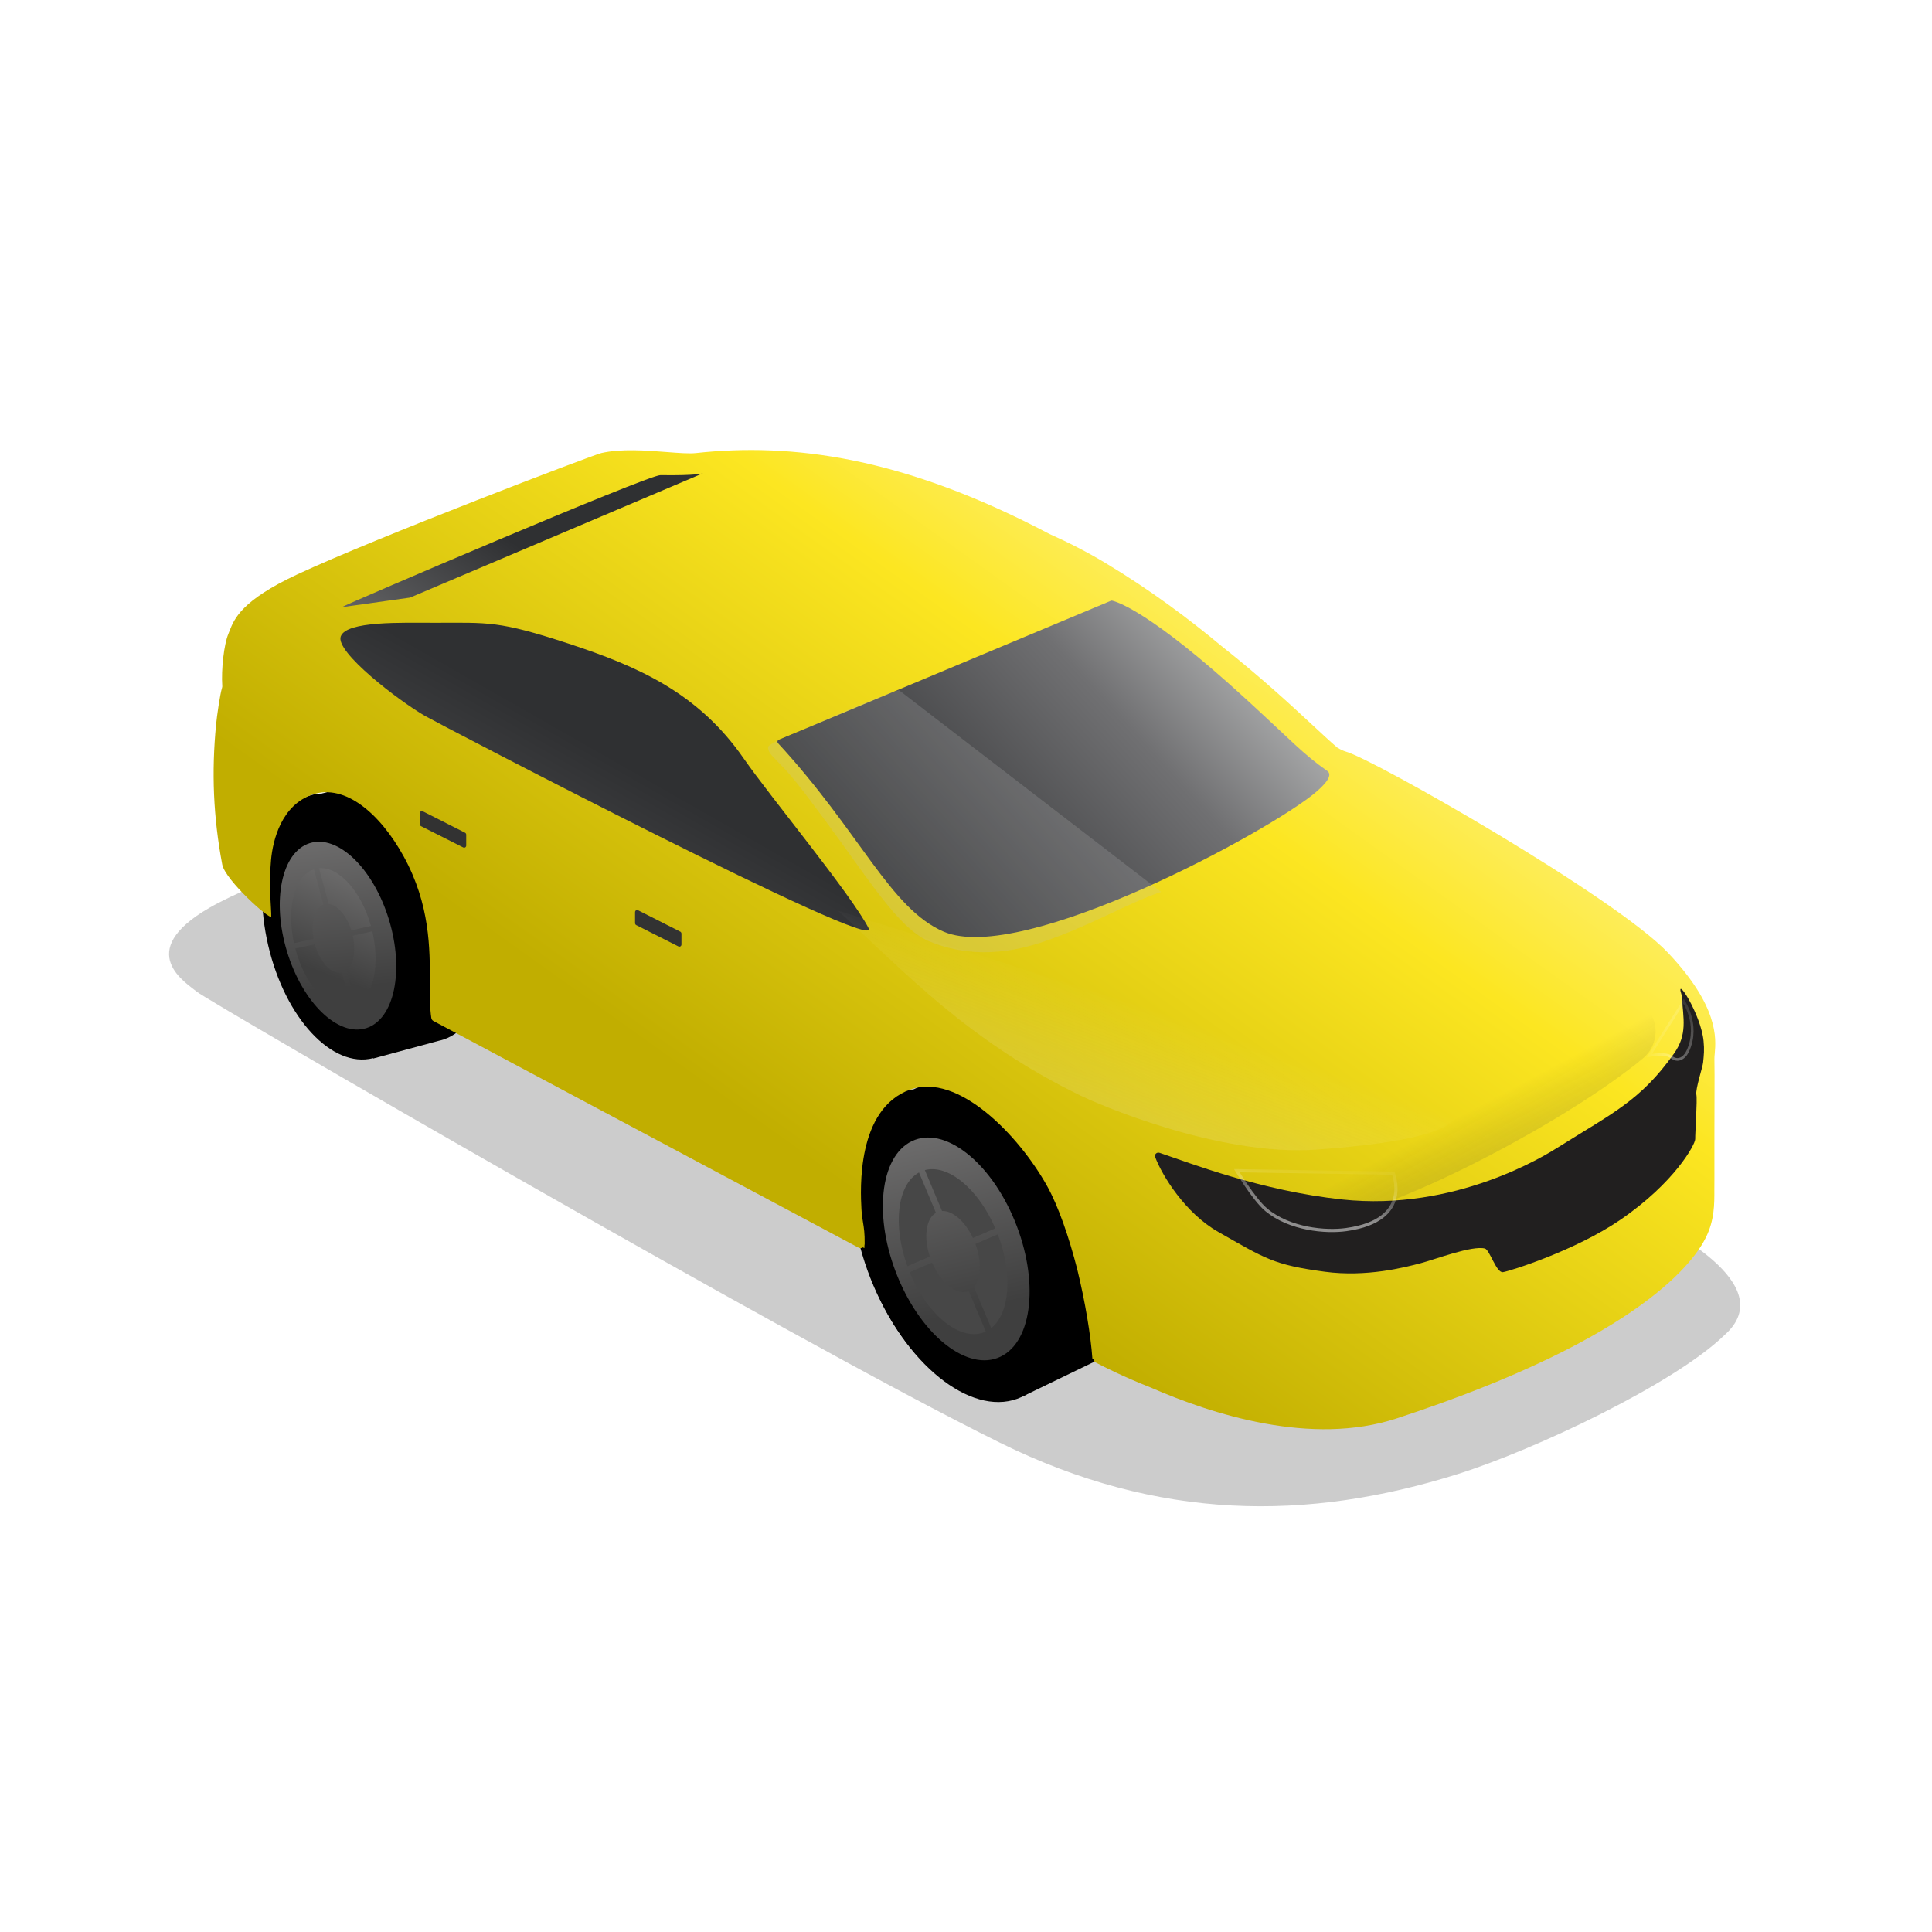<svg width="64" height="64" viewBox="0 0 64 64" fill="none" xmlns="http://www.w3.org/2000/svg">
<g filter="url(#filter0_f_388_1535)">
<path d="M48.296 48.828C50.837 48.028 55.464 45.842 57.127 44.225C59.045 42.531 55.068 40.637 54.596 40.352C54.124 40.066 30.933 28.076 26.887 26.221C22.843 24.365 10.034 28.28 6.932 30.075C4.404 31.538 6.191 32.572 6.528 32.858C6.865 33.143 26.183 44.367 33.127 47.793C38.386 50.387 43.307 50.398 48.296 48.828Z" fill="black" fill-opacity="0.2"/>
</g>
<path fill-rule="evenodd" clip-rule="evenodd" d="M32.474 43.136C32.112 42.637 31.785 42.063 31.514 41.428C31.263 40.843 31.081 40.255 30.963 39.685L29.563 36.485L32.129 35.245L32.129 35.245C32.145 35.237 32.162 35.229 32.178 35.221C33.706 34.506 35.887 36.126 37.048 38.839C38.209 41.552 37.911 44.331 36.383 45.046C36.373 45.051 36.363 45.055 36.353 45.06L33.847 46.273L32.474 43.136Z" fill="black"/>
<ellipse cx="3.074" cy="5.307" rx="3.074" ry="5.307" transform="matrix(-0.9 0.421 0.396 0.925 32.409 35.164)" fill="black"/>
<g filter="url(#filter1_i_388_1535)">
<ellipse cx="2.306" cy="3.98" rx="2.306" ry="3.98" transform="matrix(-0.9 0.421 0.396 0.925 32.155 36.723)" fill="url(#paint0_linear_388_1535)"/>
</g>
<g filter="url(#filter2_di_388_1535)">
<path fill-rule="evenodd" clip-rule="evenodd" d="M31.683 38.472C32.033 38.673 32.379 38.987 32.69 39.388L32.028 40.587C31.92 40.455 31.802 40.349 31.683 40.277L31.683 38.472ZM31.683 42.546C31.851 42.631 32.018 42.649 32.161 42.582C32.177 42.575 32.192 42.567 32.206 42.558L33.175 44.312C33.11 44.362 33.039 44.405 32.964 44.441C32.581 44.62 32.131 44.563 31.683 44.321L31.683 42.546ZM31.613 44.282L31.613 42.506C31.484 42.426 31.356 42.306 31.242 42.155L30.59 43.335C30.905 43.75 31.257 44.074 31.613 44.282ZM31.613 40.239L31.613 38.433C31.17 38.197 30.726 38.144 30.346 38.322C30.239 38.371 30.142 38.437 30.055 38.517L31.031 40.285C31.065 40.253 31.103 40.227 31.145 40.208C31.286 40.142 31.449 40.158 31.613 40.239ZM29.93 42.188C30.103 42.592 30.313 42.957 30.544 43.273L31.196 42.093C31.117 41.979 31.045 41.85 30.984 41.708C30.969 41.672 30.954 41.636 30.941 41.6L29.821 41.914C29.855 42.005 29.891 42.097 29.93 42.188ZM32.074 40.647L32.736 39.449C32.98 39.774 33.199 40.153 33.38 40.574C33.414 40.655 33.447 40.735 33.477 40.816L32.344 41.133C32.337 41.116 32.33 41.099 32.323 41.082C32.253 40.919 32.168 40.773 32.074 40.647ZM29.797 41.847C29.584 41.251 29.484 40.661 29.49 40.135L30.813 40.934C30.814 41.12 30.848 41.325 30.917 41.533L29.797 41.847ZM32.369 41.2C32.453 41.431 32.494 41.661 32.494 41.866L33.82 42.666C33.831 42.121 33.727 41.505 33.502 40.883L32.369 41.2ZM33.817 42.747L32.491 41.947C32.477 42.194 32.4 42.398 32.263 42.516L33.23 44.267C33.59 43.954 33.789 43.407 33.817 42.747ZM29.491 40.053L30.815 40.852C30.826 40.642 30.882 40.462 30.981 40.339L30.003 38.568C29.686 38.896 29.511 39.425 29.491 40.053Z" fill="#4C4C4C"/>
</g>
<path fill-rule="evenodd" clip-rule="evenodd" d="M29.558 36.429L32.124 35.188L32.124 35.19C32.142 35.18 32.161 35.171 32.179 35.163C33.707 34.448 35.888 36.068 37.049 38.781C38.21 41.494 37.912 44.273 36.384 44.987C36.367 44.995 36.35 45.003 36.334 45.01L33.842 46.216L32.458 43.054C32.103 42.561 31.782 41.994 31.515 41.37C31.268 40.794 31.088 40.216 30.971 39.655L29.558 36.429Z" fill="black"/>
<path d="M28.94 42.599C30.1 45.31 32.28 46.928 33.808 46.213C35.336 45.498 35.635 42.721 34.474 40.01C33.314 37.299 31.069 35.535 29.541 36.25C28.013 36.965 27.78 39.888 28.94 42.599Z" fill="black"/>
<g filter="url(#filter3_i_388_1535)">
<ellipse cx="2.144" cy="3.867" rx="2.144" ry="3.867" transform="matrix(-0.903 0.435 0.38 0.923 32.143 36.87)" fill="url(#paint1_linear_388_1535)"/>
</g>
<g filter="url(#filter4_di_388_1535)">
<path fill-rule="evenodd" clip-rule="evenodd" d="M30.245 42.068C30.845 43.524 31.97 44.398 32.761 44.024L32.197 42.681C31.814 42.848 31.278 42.433 30.983 41.74L30.242 42.059C30.243 42.062 30.244 42.065 30.245 42.068ZM30.165 41.86C29.669 40.495 29.829 39.148 30.549 38.755L31.11 40.091C30.778 40.285 30.697 40.901 30.908 41.541L30.165 41.86ZM32.335 40.926C32.075 40.369 31.658 40.012 31.312 40.031L30.743 38.677C31.506 38.47 32.508 39.286 33.078 40.607L32.335 40.926ZM32.417 41.123L33.159 40.804C33.661 42.111 33.56 43.421 32.942 43.911L32.37 42.55C32.605 42.275 32.63 41.701 32.417 41.123Z" fill="#474747"/>
</g>
<path fill-rule="evenodd" clip-rule="evenodd" d="M10.281 26.39L12.542 25.781L12.542 25.782C12.556 25.778 12.571 25.774 12.585 25.77C13.928 25.427 15.469 27.081 16.025 29.465C16.582 31.849 15.944 34.06 14.601 34.404C14.584 34.408 14.567 34.412 14.55 34.416L12.366 35.006L11.698 32.247C11.475 31.785 11.291 31.267 11.161 30.709C11.041 30.195 10.976 29.688 10.963 29.206L10.281 26.39Z" fill="black"/>
<ellipse cx="2.547" cy="4.369" rx="2.547" ry="4.369" transform="matrix(-0.955 0.244 0.23 0.987 12.776 25.755)" fill="black"/>
<g filter="url(#filter5_i_388_1535)">
<ellipse cx="1.91" cy="3.277" rx="1.91" ry="3.277" transform="matrix(-0.955 0.244 0.23 0.987 12.349 26.979)" fill="url(#paint2_linear_388_1535)"/>
</g>
<g filter="url(#filter6_di_388_1535)">
<path fill-rule="evenodd" clip-rule="evenodd" d="M11.714 28.319C11.971 28.538 12.208 28.849 12.404 29.226L11.693 30.1C11.624 29.975 11.543 29.87 11.456 29.794L11.714 28.319ZM11.132 31.637C11.257 31.733 11.391 31.775 11.518 31.742C11.533 31.738 11.547 31.734 11.561 31.728L12.094 33.293C12.034 33.324 11.97 33.349 11.903 33.365C11.566 33.452 11.21 33.336 10.881 33.071L11.132 31.637ZM10.83 33.028L11.082 31.594C10.988 31.508 10.902 31.391 10.831 31.251L10.136 32.106C10.332 32.489 10.571 32.805 10.83 33.028ZM11.405 29.752L11.663 28.277C11.337 28.016 10.983 27.903 10.648 27.988C10.555 28.012 10.467 28.05 10.386 28.102L10.93 29.699C10.961 29.679 10.995 29.665 11.031 29.655C11.154 29.624 11.284 29.662 11.405 29.752ZM9.76 31.065C9.843 31.423 9.963 31.755 10.107 32.049L10.803 31.194C10.755 31.089 10.715 30.973 10.686 30.849C10.678 30.816 10.671 30.782 10.665 30.749L9.711 30.83C9.725 30.908 9.741 30.986 9.76 31.065ZM11.723 30.156L12.433 29.282C12.583 29.582 12.706 29.922 12.792 30.289C12.809 30.361 12.824 30.433 12.837 30.505L11.871 30.587C11.869 30.574 11.866 30.561 11.863 30.548C11.829 30.405 11.781 30.272 11.723 30.156ZM9.701 30.771C9.613 30.255 9.615 29.761 9.693 29.335L10.658 30.192C10.632 30.341 10.63 30.512 10.656 30.69L9.701 30.771ZM11.883 30.645C11.919 30.848 11.92 31.042 11.89 31.21L12.85 32.062C12.938 31.622 12.942 31.104 12.848 30.563L11.883 30.645ZM12.836 32.128L11.877 31.276C11.831 31.474 11.739 31.627 11.613 31.703L12.145 33.265C12.48 33.067 12.719 32.656 12.836 32.128ZM9.706 29.268L10.671 30.126C10.71 29.956 10.782 29.818 10.881 29.734L10.336 28.135C10.03 28.352 9.812 28.758 9.706 29.268Z" fill="#4C4C4C"/>
</g>
<path fill-rule="evenodd" clip-rule="evenodd" d="M10.28 26.448L12.541 25.839L12.541 25.84C12.554 25.836 12.567 25.833 12.581 25.829C13.924 25.486 15.464 27.14 16.02 29.524C16.577 31.908 15.939 34.119 14.596 34.463C14.579 34.467 14.563 34.471 14.546 34.474L12.365 35.064L11.702 32.323C11.475 31.857 11.288 31.333 11.156 30.768C11.034 30.247 10.97 29.733 10.957 29.246L10.28 26.448Z" fill="black"/>
<ellipse cx="2.575" cy="4.418" rx="2.575" ry="4.418" transform="matrix(-0.955 0.244 0.23 0.987 12.787 25.703)" fill="black"/>
<g filter="url(#filter7_i_388_1535)">
<g filter="url(#filter8_i_388_1535)">
<ellipse cx="1.792" cy="3.165" rx="1.792" ry="3.165" transform="matrix(-0.941 0.299 0.296 0.968 11.946 27.395)" fill="url(#paint3_linear_388_1535)"/>
</g>
<g filter="url(#filter9_di_388_1535)">
<path fill-rule="evenodd" clip-rule="evenodd" d="M9.888 31.338C10.22 32.599 11.047 33.471 11.742 33.295L11.428 32.134C11.094 32.206 10.701 31.792 10.536 31.193L9.888 31.338ZM9.845 31.16C9.588 29.985 9.869 28.924 10.505 28.712L10.82 29.881C10.529 29.991 10.395 30.471 10.495 31.014L9.845 31.16ZM11.743 30.734C11.589 30.245 11.283 29.895 10.994 29.861L10.675 28.676C11.33 28.62 12.071 29.432 12.394 30.588L11.743 30.734ZM11.79 30.912L12.439 30.766C12.704 31.896 12.472 32.934 11.904 33.232L11.587 32.057C11.815 31.872 11.902 31.412 11.79 30.912Z" fill="url(#paint4_linear_388_1535)"/>
</g>
</g>
<g filter="url(#filter10_ii_388_1535)">
<path fill-rule="evenodd" clip-rule="evenodd" d="M44.085 25.08C44.189 25.144 44.282 25.189 44.363 25.212C45.316 25.477 53.295 30.038 55.035 31.871C56.728 33.655 56.634 34.721 56.591 35.216C56.584 35.288 56.579 35.347 56.58 35.395C56.587 35.635 56.585 36.118 56.583 36.732C56.582 37.093 56.58 37.501 56.58 37.931L56.58 39.392C56.577 39.501 56.578 39.612 56.578 39.726C56.58 40.209 56.582 40.734 56.298 41.309C55.948 42.018 54.258 44.618 46.054 47.304C43.235 48.227 39.953 47.175 37.898 46.277C37.019 45.931 36.369 45.602 36.085 45.453C36.044 45.432 36.018 45.393 36.013 45.347C35.999 45.34 35.987 45.333 35.975 45.327C35.921 44.56 35.739 43.452 35.472 42.359C35.2 41.304 34.85 40.274 34.467 39.592C33.525 37.913 31.519 35.842 29.942 36.409C28.153 37.053 28.29 39.735 28.325 40.375C28.335 40.564 28.356 40.689 28.377 40.813L28.377 40.813C28.406 40.993 28.436 41.169 28.431 41.527C28.431 41.541 28.429 41.555 28.425 41.567C28.424 41.597 28.423 41.629 28.421 41.663L28.373 41.637C28.333 41.666 28.277 41.673 28.227 41.646L14.148 34.14C14.109 34.12 14.083 34.083 14.076 34.04C14.026 33.709 14.027 33.317 14.028 32.876C14.031 31.741 14.034 30.281 13.165 28.695C12.37 27.246 11.212 26.287 10.161 26.63C9.11 26.974 8.824 28.154 8.766 28.811C8.71 29.456 8.743 30.049 8.763 30.392V30.392L8.763 30.392C8.771 30.53 8.776 30.628 8.773 30.673C8.76 30.829 7.247 29.472 7.15 28.955C6.854 27.381 6.792 25.907 6.947 24.31C6.974 24.038 7.073 23.333 7.144 23.098C7.15 23.079 7.153 23.06 7.151 23.04C7.114 22.491 7.207 21.661 7.354 21.313C7.366 21.282 7.379 21.25 7.392 21.216C7.546 20.822 7.786 20.207 9.639 19.343C12.269 18.118 19.43 15.389 19.707 15.325C20.362 15.175 21.201 15.239 21.879 15.292C22.278 15.323 22.621 15.349 22.84 15.325C26.012 14.981 29.691 15.44 34.55 18.004C35.182 18.285 35.807 18.605 36.413 18.97C37.915 19.873 39.188 20.831 40.253 21.719C41.568 22.759 42.577 23.695 43.296 24.363L43.296 24.363C43.616 24.66 43.879 24.904 44.085 25.08Z" fill="url(#paint5_linear_388_1535)"/>
</g>
<g filter="url(#filter11_ddi_388_1535)">
<path d="M31.365 30.756C29.591 29.991 28.601 27.464 25.88 24.514C25.847 24.478 25.859 24.419 25.904 24.4L36.907 19.795C36.918 19.79 36.929 19.788 36.941 19.791C37.085 19.82 38.187 20.125 41.389 23.059C42.953 24.492 43.266 24.866 44.074 25.433C44.202 25.523 44.18 25.721 43.71 26.124C42.214 27.409 33.966 31.878 31.365 30.756Z" fill="url(#paint6_linear_388_1535)"/>
</g>
<g filter="url(#filter12_di_388_1535)">
<path d="M18.965 21.105C16.652 20.347 16.326 20.417 14.551 20.418C13.451 20.418 11.619 20.354 11.429 20.869C11.239 21.384 13.35 23.003 14.224 23.506C14.651 23.753 29.385 31.448 28.916 30.538C28.339 29.418 25.682 26.217 24.775 24.91C23.262 22.731 21.276 21.864 18.965 21.105Z" fill="url(#paint7_linear_388_1535)"/>
</g>
<g filter="url(#filter13_di_388_1535)">
<path d="M13.725 19.584L23.425 15.467C23.425 15.467 23.207 15.547 22.017 15.528C21.602 15.522 11.535 19.835 11.461 19.902L13.725 19.584Z" fill="url(#paint8_linear_388_1535)"/>
</g>
<g filter="url(#filter14_f_388_1535)">
<path d="M35.824 36.307C32.098 34.502 30.005 32.237 27.761 30.167C34.444 32.232 48.432 36.751 48.213 37.045C47.939 37.412 46.934 37.848 43.596 38.083C40.309 38.314 36.25 36.514 35.824 36.307Z" fill="url(#paint9_linear_388_1535)" fill-opacity="0.21"/>
</g>
<g filter="url(#filter15_di_388_1535)">
<path d="M22.574 30.858C22.574 30.83 22.558 30.804 22.534 30.792L21.137 30.084C21.09 30.061 21.037 30.094 21.037 30.146L21.037 30.511C21.037 30.538 21.053 30.564 21.077 30.576L22.474 31.282C22.521 31.305 22.574 31.271 22.574 31.219L22.574 30.858Z" fill="#323232"/>
</g>
<g filter="url(#filter16_di_388_1535)">
<path d="M15.444 27.579C15.444 27.552 15.428 27.526 15.404 27.514L14.007 26.806C13.96 26.782 13.908 26.816 13.908 26.868L13.908 27.232C13.908 27.26 13.923 27.286 13.947 27.298L15.345 28.003C15.391 28.026 15.444 27.993 15.444 27.941L15.444 27.579Z" fill="#323232"/>
</g>
<path d="M38.462 29.544L29.781 22.864C28.787 23.149 26.524 24.218 26.093 24.39C25.535 24.611 25.442 24.735 25.442 24.735C25.442 24.913 25.528 24.991 25.799 25.269C26.188 25.668 26.352 25.852 27.315 27.15C28.702 29.021 29.757 30.761 30.769 31.178C31.574 31.511 32.83 31.801 34.616 31.178C36.214 30.622 37.197 29.993 38.462 29.544Z" fill="#C4C4C4" fill-opacity="0.2"/>
<g opacity="0.17" filter="url(#filter17_f_388_1535)">
<path d="M53.678 34.167C51.364 36.075 46.218 38.801 43.92 39.217" stroke="url(#paint10_linear_388_1535)" stroke-width="2.328" stroke-linecap="round" stroke-linejoin="round"/>
</g>
<g filter="url(#filter18_dii_388_1535)">
<path d="M55.45 34.872C55.899 34.239 55.77 33.734 55.705 32.936C55.704 32.926 55.702 32.914 55.699 32.904C55.486 32.244 56.344 33.551 56.433 34.453C56.462 34.749 56.444 34.899 56.417 35.173C56.405 35.298 56.158 36.061 56.194 36.226C56.231 36.391 56.151 37.527 56.156 37.699C56.162 37.871 55.474 39.148 53.666 40.381C52.165 41.404 50.009 42.076 49.788 42.109C49.567 42.142 49.35 41.37 49.19 41.327C48.77 41.215 47.53 41.69 47.067 41.811C46.527 41.953 45.266 42.279 43.888 42.095C42.184 41.867 41.923 41.665 40.357 40.776C39.26 40.153 38.498 38.91 38.268 38.3C38.233 38.207 38.319 38.125 38.413 38.156C39.414 38.491 41.773 39.414 44.457 39.701C48.217 40.103 51.188 38.241 51.613 37.973C53.402 36.847 54.342 36.431 55.45 34.872Z" fill="#211F1F"/>
</g>
<mask id="mask0_388_1535" style="mask-type:alpha" maskUnits="userSpaceOnUse" x="38" y="32" width="19" height="11">
<path d="M55.456 34.866C55.953 34.165 55.79 33.3 55.596 32.7C55.551 32.563 55.694 32.48 55.778 32.597C56.35 33.405 56.569 34.127 56.621 34.483C56.651 34.779 56.644 34.967 56.617 35.24C56.605 35.365 56.164 36.056 56.201 36.22C56.238 36.385 56.158 37.522 56.164 37.693C56.169 37.865 55.482 39.143 53.675 40.377C52.175 41.401 50.019 42.075 49.798 42.108C49.577 42.141 49.36 41.369 49.2 41.326C48.78 41.215 47.54 41.69 47.077 41.812C46.537 41.954 45.276 42.281 43.898 42.098C42.194 41.871 41.933 41.669 40.366 40.781C39.269 40.159 38.507 38.917 38.276 38.306C38.241 38.213 38.326 38.131 38.421 38.163C39.422 38.496 41.781 39.419 44.465 39.704C48.226 40.103 51.196 38.238 51.621 37.97C53.409 36.844 54.348 36.427 55.456 34.866Z" fill="#999999"/>
</mask>
<g mask="url(#mask0_388_1535)">
<g filter="url(#filter19_d_388_1535)">
<path d="M40.938 38.693L46.118 38.775C46.121 38.785 46.126 38.797 46.131 38.811C46.145 38.855 46.164 38.919 46.179 38.997C46.209 39.152 46.227 39.36 46.175 39.577C46.123 39.793 46.004 40.019 45.757 40.211C45.51 40.404 45.133 40.565 44.563 40.644C44.223 40.692 43.754 40.69 43.273 40.595C42.791 40.5 42.3 40.312 41.913 39.99C41.702 39.815 41.447 39.473 41.242 39.17C41.141 39.019 41.053 38.88 40.99 38.778C40.97 38.746 40.953 38.717 40.938 38.693Z" stroke="white" stroke-opacity="0.5" stroke-width="0.105"/>
</g>
<g filter="url(#filter20_d_388_1535)">
<path d="M54.585 34.914L55.723 33.117C55.736 33.139 55.752 33.166 55.77 33.199C55.818 33.287 55.878 33.415 55.926 33.57C56.021 33.881 56.065 34.303 55.865 34.751C55.806 34.883 55.719 34.979 55.623 35.019C55.529 35.059 55.421 35.049 55.307 34.959C55.25 34.915 55.167 34.894 55.083 34.886C54.997 34.877 54.902 34.879 54.814 34.886C54.726 34.893 54.645 34.904 54.585 34.914Z" stroke="white" stroke-opacity="0.5" stroke-width="0.087"/>
</g>
</g>
<defs>
<filter id="filter0_f_388_1535" x="4.617" y="24.75" width="54.012" height="26.13" filterUnits="userSpaceOnUse" color-interpolation-filters="sRGB">
<feFlood flood-opacity="0" result="BackgroundImageFix"/>
<feBlend mode="normal" in="SourceGraphic" in2="BackgroundImageFix" result="shape"/>
<feGaussianBlur stdDeviation="0.492" result="effect1_foregroundBlur_388_1535"/>
</filter>
<filter id="filter1_i_388_1535" x="29.05" y="37.567" width="5.212" height="7.617" filterUnits="userSpaceOnUse" color-interpolation-filters="sRGB">
<feFlood flood-opacity="0" result="BackgroundImageFix"/>
<feBlend mode="normal" in="SourceGraphic" in2="BackgroundImageFix" result="shape"/>
<feColorMatrix in="SourceAlpha" type="matrix" values="0 0 0 0 0 0 0 0 0 0 0 0 0 0 0 0 0 0 127 0" result="hardAlpha"/>
<feMorphology radius="0.035" operator="erode" in="SourceAlpha" result="effect1_innerShadow_388_1535"/>
<feOffset/>
<feGaussianBlur stdDeviation="0.018"/>
<feComposite in2="hardAlpha" operator="arithmetic" k2="-1" k3="1"/>
<feColorMatrix type="matrix" values="0 0 0 0 0 0 0 0 0 0 0 0 0 0 0 0 0 0 0.25 0"/>
<feBlend mode="normal" in2="shape" result="effect1_innerShadow_388_1535"/>
</filter>
<filter id="filter2_di_388_1535" x="29.384" y="38.209" width="4.458" height="6.407" filterUnits="userSpaceOnUse" color-interpolation-filters="sRGB">
<feFlood flood-opacity="0" result="BackgroundImageFix"/>
<feColorMatrix in="SourceAlpha" type="matrix" values="0 0 0 0 0 0 0 0 0 0 0 0 0 0 0 0 0 0 127 0" result="hardAlpha"/>
<feOffset dy="0.014"/>
<feGaussianBlur stdDeviation="0.011"/>
<feColorMatrix type="matrix" values="0 0 0 0 1 0 0 0 0 1 0 0 0 0 1 0 0 0 0.41 0"/>
<feBlend mode="normal" in2="BackgroundImageFix" result="effect1_dropShadow_388_1535"/>
<feBlend mode="normal" in="SourceGraphic" in2="effect1_dropShadow_388_1535" result="shape"/>
<feColorMatrix in="SourceAlpha" type="matrix" values="0 0 0 0 0 0 0 0 0 0 0 0 0 0 0 0 0 0 127 0" result="hardAlpha"/>
<feOffset dx="-0.106" dy="0.071"/>
<feGaussianBlur stdDeviation="0.053"/>
<feComposite in2="hardAlpha" operator="arithmetic" k2="-1" k3="1"/>
<feColorMatrix type="matrix" values="0 0 0 0 0 0 0 0 0 0 0 0 0 0 0 0 0 0 0.25 0"/>
<feBlend mode="normal" in2="shape" result="effect2_innerShadow_388_1535"/>
</filter>
<filter id="filter3_i_388_1535" x="29.245" y="37.682" width="4.864" height="7.383" filterUnits="userSpaceOnUse" color-interpolation-filters="sRGB">
<feFlood flood-opacity="0" result="BackgroundImageFix"/>
<feBlend mode="normal" in="SourceGraphic" in2="BackgroundImageFix" result="shape"/>
<feColorMatrix in="SourceAlpha" type="matrix" values="0 0 0 0 0 0 0 0 0 0 0 0 0 0 0 0 0 0 127 0" result="hardAlpha"/>
<feMorphology radius="0.026" operator="erode" in="SourceAlpha" result="effect1_innerShadow_388_1535"/>
<feOffset/>
<feGaussianBlur stdDeviation="0.013"/>
<feComposite in2="hardAlpha" operator="arithmetic" k2="-1" k3="1"/>
<feColorMatrix type="matrix" values="0 0 0 0 0 0 0 0 0 0 0 0 0 0 0 0 0 0 0.25 0"/>
<feBlend mode="normal" in2="shape" result="effect1_innerShadow_388_1535"/>
</filter>
<filter id="filter4_di_388_1535" x="29.773" y="38.638" width="3.727" height="5.543" filterUnits="userSpaceOnUse" color-interpolation-filters="sRGB">
<feFlood flood-opacity="0" result="BackgroundImageFix"/>
<feColorMatrix in="SourceAlpha" type="matrix" values="0 0 0 0 0 0 0 0 0 0 0 0 0 0 0 0 0 0 127 0" result="hardAlpha"/>
<feOffset dy="0.014"/>
<feGaussianBlur stdDeviation="0.011"/>
<feColorMatrix type="matrix" values="0 0 0 0 1 0 0 0 0 1 0 0 0 0 1 0 0 0 0.41 0"/>
<feBlend mode="normal" in2="BackgroundImageFix" result="effect1_dropShadow_388_1535"/>
<feBlend mode="normal" in="SourceGraphic" in2="effect1_dropShadow_388_1535" result="shape"/>
<feColorMatrix in="SourceAlpha" type="matrix" values="0 0 0 0 0 0 0 0 0 0 0 0 0 0 0 0 0 0 127 0" result="hardAlpha"/>
<feOffset dx="-0.106" dy="0.071"/>
<feGaussianBlur stdDeviation="0.053"/>
<feComposite in2="hardAlpha" operator="arithmetic" k2="-1" k3="1"/>
<feColorMatrix type="matrix" values="0 0 0 0 0 0 0 0 0 0 0 0 0 0 0 0 0 0 0.25 0"/>
<feBlend mode="normal" in2="shape" result="effect2_innerShadow_388_1535"/>
</filter>
<filter id="filter5_i_388_1535" x="9.305" y="27.411" width="3.95" height="6.538" filterUnits="userSpaceOnUse" color-interpolation-filters="sRGB">
<feFlood flood-opacity="0" result="BackgroundImageFix"/>
<feBlend mode="normal" in="SourceGraphic" in2="BackgroundImageFix" result="shape"/>
<feColorMatrix in="SourceAlpha" type="matrix" values="0 0 0 0 0 0 0 0 0 0 0 0 0 0 0 0 0 0 127 0" result="hardAlpha"/>
<feMorphology radius="0.029" operator="erode" in="SourceAlpha" result="effect1_innerShadow_388_1535"/>
<feOffset/>
<feGaussianBlur stdDeviation="0.015"/>
<feComposite in2="hardAlpha" operator="arithmetic" k2="-1" k3="1"/>
<feColorMatrix type="matrix" values="0 0 0 0 0 0 0 0 0 0 0 0 0 0 0 0 0 0 0.25 0"/>
<feBlend mode="normal" in2="shape" result="effect1_innerShadow_388_1535"/>
</filter>
<filter id="filter6_di_388_1535" x="9.547" y="27.954" width="3.387" height="5.497" filterUnits="userSpaceOnUse" color-interpolation-filters="sRGB">
<feFlood flood-opacity="0" result="BackgroundImageFix"/>
<feColorMatrix in="SourceAlpha" type="matrix" values="0 0 0 0 0 0 0 0 0 0 0 0 0 0 0 0 0 0 127 0" result="hardAlpha"/>
<feOffset dy="0.012"/>
<feGaussianBlur stdDeviation="0.009"/>
<feColorMatrix type="matrix" values="0 0 0 0 1 0 0 0 0 1 0 0 0 0 1 0 0 0 0.41 0"/>
<feBlend mode="normal" in2="BackgroundImageFix" result="effect1_dropShadow_388_1535"/>
<feBlend mode="normal" in="SourceGraphic" in2="effect1_dropShadow_388_1535" result="shape"/>
<feColorMatrix in="SourceAlpha" type="matrix" values="0 0 0 0 0 0 0 0 0 0 0 0 0 0 0 0 0 0 127 0" result="hardAlpha"/>
<feOffset dx="-0.087" dy="0.058"/>
<feGaussianBlur stdDeviation="0.044"/>
<feComposite in2="hardAlpha" operator="arithmetic" k2="-1" k3="1"/>
<feColorMatrix type="matrix" values="0 0 0 0 0 0 0 0 0 0 0 0 0 0 0 0 0 0 0.25 0"/>
<feBlend mode="normal" in2="shape" result="effect2_innerShadow_388_1535"/>
</filter>
<filter id="filter7_i_388_1535" x="9.27" y="27.883" width="3.859" height="6.219" filterUnits="userSpaceOnUse" color-interpolation-filters="sRGB">
<feFlood flood-opacity="0" result="BackgroundImageFix"/>
<feBlend mode="normal" in="SourceGraphic" in2="BackgroundImageFix" result="shape"/>
<feColorMatrix in="SourceAlpha" type="matrix" values="0 0 0 0 0 0 0 0 0 0 0 0 0 0 0 0 0 0 127 0" result="hardAlpha"/>
<feMorphology radius="0.026" operator="erode" in="SourceAlpha" result="effect1_innerShadow_388_1535"/>
<feOffset/>
<feGaussianBlur stdDeviation="0.013"/>
<feComposite in2="hardAlpha" operator="arithmetic" k2="-1" k3="1"/>
<feColorMatrix type="matrix" values="0 0 0 0 0 0 0 0 0 0 0 0 0 0 0 0 0 0 0.25 0"/>
<feBlend mode="normal" in2="shape" result="effect1_innerShadow_388_1535"/>
</filter>
<filter id="filter8_i_388_1535" x="9.27" y="27.883" width="3.859" height="6.219" filterUnits="userSpaceOnUse" color-interpolation-filters="sRGB">
<feFlood flood-opacity="0" result="BackgroundImageFix"/>
<feBlend mode="normal" in="SourceGraphic" in2="BackgroundImageFix" result="shape"/>
<feColorMatrix in="SourceAlpha" type="matrix" values="0 0 0 0 0 0 0 0 0 0 0 0 0 0 0 0 0 0 127 0" result="hardAlpha"/>
<feMorphology radius="0.026" operator="erode" in="SourceAlpha" result="effect1_innerShadow_388_1535"/>
<feOffset/>
<feGaussianBlur stdDeviation="0.013"/>
<feComposite in2="hardAlpha" operator="arithmetic" k2="-1" k3="1"/>
<feColorMatrix type="matrix" values="0 0 0 0 0 0 0 0 0 0 0 0 0 0 0 0 0 0 0.25 0"/>
<feBlend mode="normal" in2="shape" result="effect1_innerShadow_388_1535"/>
</filter>
<filter id="filter9_di_388_1535" x="9.644" y="28.666" width="2.926" height="4.721" filterUnits="userSpaceOnUse" color-interpolation-filters="sRGB">
<feFlood flood-opacity="0" result="BackgroundImageFix"/>
<feColorMatrix in="SourceAlpha" type="matrix" values="0 0 0 0 0 0 0 0 0 0 0 0 0 0 0 0 0 0 127 0" result="hardAlpha"/>
<feOffset dy="0.014"/>
<feGaussianBlur stdDeviation="0.011"/>
<feColorMatrix type="matrix" values="0 0 0 0 1 0 0 0 0 1 0 0 0 0 1 0 0 0 0.41 0"/>
<feBlend mode="normal" in2="BackgroundImageFix" result="effect1_dropShadow_388_1535"/>
<feBlend mode="normal" in="SourceGraphic" in2="effect1_dropShadow_388_1535" result="shape"/>
<feColorMatrix in="SourceAlpha" type="matrix" values="0 0 0 0 0 0 0 0 0 0 0 0 0 0 0 0 0 0 127 0" result="hardAlpha"/>
<feOffset dx="-0.106" dy="0.071"/>
<feGaussianBlur stdDeviation="0.053"/>
<feComposite in2="hardAlpha" operator="arithmetic" k2="-1" k3="1"/>
<feColorMatrix type="matrix" values="0 0 0 0 0 0 0 0 0 0 0 0 0 0 0 0 0 0 0.25 0"/>
<feBlend mode="normal" in2="shape" result="effect2_innerShadow_388_1535"/>
</filter>
<filter id="filter10_ii_388_1535" x="6.865" y="14.943" width="49.955" height="32.719" filterUnits="userSpaceOnUse" color-interpolation-filters="sRGB">
<feFlood flood-opacity="0" result="BackgroundImageFix"/>
<feBlend mode="normal" in="SourceGraphic" in2="BackgroundImageFix" result="shape"/>
<feColorMatrix in="SourceAlpha" type="matrix" values="0 0 0 0 0 0 0 0 0 0 0 0 0 0 0 0 0 0 127 0" result="hardAlpha"/>
<feOffset dx="0.212" dy="-0.282"/>
<feGaussianBlur stdDeviation="0.846"/>
<feComposite in2="hardAlpha" operator="arithmetic" k2="-1" k3="1"/>
<feColorMatrix type="matrix" values="0 0 0 0 0 0 0 0 0 0 0 0 0 0 0 0 0 0 0.07 0"/>
<feBlend mode="normal" in2="shape" result="effect1_innerShadow_388_1535"/>
<feColorMatrix in="SourceAlpha" type="matrix" values="0 0 0 0 0 0 0 0 0 0 0 0 0 0 0 0 0 0 127 0" result="hardAlpha"/>
<feOffset dy="-0.035"/>
<feGaussianBlur stdDeviation="0.071"/>
<feComposite in2="hardAlpha" operator="arithmetic" k2="-1" k3="1"/>
<feColorMatrix type="matrix" values="0 0 0 0 0 0 0 0 0 0 0 0 0 0 0 0 0 0 0.25 0"/>
<feBlend mode="normal" in2="effect1_innerShadow_388_1535" result="effect2_innerShadow_388_1535"/>
</filter>
<filter id="filter11_ddi_388_1535" x="25.72" y="19.684" width="18.492" height="11.357" filterUnits="userSpaceOnUse" color-interpolation-filters="sRGB">
<feFlood flood-opacity="0" result="BackgroundImageFix"/>
<feColorMatrix in="SourceAlpha" type="matrix" values="0 0 0 0 0 0 0 0 0 0 0 0 0 0 0 0 0 0 127 0" result="hardAlpha"/>
<feOffset dx="-0.071" dy="0.035"/>
<feGaussianBlur stdDeviation="0.035"/>
<feColorMatrix type="matrix" values="0 0 0 0 1 0 0 0 0 1 0 0 0 0 1 0 0 0 0.28 0"/>
<feBlend mode="normal" in2="BackgroundImageFix" result="effect1_dropShadow_388_1535"/>
<feColorMatrix in="SourceAlpha" type="matrix" values="0 0 0 0 0 0 0 0 0 0 0 0 0 0 0 0 0 0 127 0" result="hardAlpha"/>
<feOffset dy="-0.035"/>
<feGaussianBlur stdDeviation="0.035"/>
<feColorMatrix type="matrix" values="0 0 0 0 1 0 0 0 0 1 0 0 0 0 1 0 0 0 0.56 0"/>
<feBlend mode="normal" in2="effect1_dropShadow_388_1535" result="effect2_dropShadow_388_1535"/>
<feBlend mode="normal" in="SourceGraphic" in2="effect2_dropShadow_388_1535" result="shape"/>
<feColorMatrix in="SourceAlpha" type="matrix" values="0 0 0 0 0 0 0 0 0 0 0 0 0 0 0 0 0 0 127 0" result="hardAlpha"/>
<feOffset dx="-0.035" dy="0.106"/>
<feGaussianBlur stdDeviation="0.053"/>
<feComposite in2="hardAlpha" operator="arithmetic" k2="-1" k3="1"/>
<feColorMatrix type="matrix" values="0 0 0 0 0 0 0 0 0 0 0 0 0 0 0 0 0 0 0.75 0"/>
<feBlend mode="normal" in2="shape" result="effect3_innerShadow_388_1535"/>
</filter>
<filter id="filter12_di_388_1535" x="11.276" y="20.415" width="17.688" height="10.339" filterUnits="userSpaceOnUse" color-interpolation-filters="sRGB">
<feFlood flood-opacity="0" result="BackgroundImageFix"/>
<feColorMatrix in="SourceAlpha" type="matrix" values="0 0 0 0 0 0 0 0 0 0 0 0 0 0 0 0 0 0 127 0" result="hardAlpha"/>
<feOffset dy="0.036"/>
<feGaussianBlur stdDeviation="0.018"/>
<feColorMatrix type="matrix" values="0 0 0 0 0.925 0 0 0 0 0.925 0 0 0 0 0.925 0 0 0 0.37 0"/>
<feBlend mode="normal" in2="BackgroundImageFix" result="effect1_dropShadow_388_1535"/>
<feBlend mode="normal" in="SourceGraphic" in2="effect1_dropShadow_388_1535" result="shape"/>
<feColorMatrix in="SourceAlpha" type="matrix" values="0 0 0 0 0 0 0 0 0 0 0 0 0 0 0 0 0 0 127 0" result="hardAlpha"/>
<feOffset dx="-0.141" dy="0.176"/>
<feGaussianBlur stdDeviation="0.071"/>
<feComposite in2="hardAlpha" operator="arithmetic" k2="-1" k3="1"/>
<feColorMatrix type="matrix" values="0 0 0 0 0 0 0 0 0 0 0 0 0 0 0 0 0 0 0.8 0"/>
<feBlend mode="normal" in2="shape" result="effect2_innerShadow_388_1535"/>
</filter>
<filter id="filter13_di_388_1535" x="11.32" y="15.467" width="12.141" height="4.576" filterUnits="userSpaceOnUse" color-interpolation-filters="sRGB">
<feFlood flood-opacity="0" result="BackgroundImageFix"/>
<feColorMatrix in="SourceAlpha" type="matrix" values="0 0 0 0 0 0 0 0 0 0 0 0 0 0 0 0 0 0 127 0" result="hardAlpha"/>
<feOffset dy="0.036"/>
<feGaussianBlur stdDeviation="0.018"/>
<feColorMatrix type="matrix" values="0 0 0 0 0.925 0 0 0 0 0.925 0 0 0 0 0.925 0 0 0 0.37 0"/>
<feBlend mode="normal" in2="BackgroundImageFix" result="effect1_dropShadow_388_1535"/>
<feBlend mode="normal" in="SourceGraphic" in2="effect1_dropShadow_388_1535" result="shape"/>
<feColorMatrix in="SourceAlpha" type="matrix" values="0 0 0 0 0 0 0 0 0 0 0 0 0 0 0 0 0 0 127 0" result="hardAlpha"/>
<feOffset dx="-0.141" dy="0.176"/>
<feGaussianBlur stdDeviation="0.071"/>
<feComposite in2="hardAlpha" operator="arithmetic" k2="-1" k3="1"/>
<feColorMatrix type="matrix" values="0 0 0 0 0 0 0 0 0 0 0 0 0 0 0 0 0 0 0.8 0"/>
<feBlend mode="normal" in2="shape" result="effect2_innerShadow_388_1535"/>
</filter>
<filter id="filter14_f_388_1535" x="26.774" y="29.179" width="22.429" height="9.912" filterUnits="userSpaceOnUse" color-interpolation-filters="sRGB">
<feFlood flood-opacity="0" result="BackgroundImageFix"/>
<feBlend mode="normal" in="SourceGraphic" in2="BackgroundImageFix" result="shape"/>
<feGaussianBlur stdDeviation="0.494" result="effect1_foregroundBlur_388_1535"/>
</filter>
<filter id="filter15_di_388_1535" x="21.02" y="30.041" width="1.571" height="1.335" filterUnits="userSpaceOnUse" color-interpolation-filters="sRGB">
<feFlood flood-opacity="0" result="BackgroundImageFix"/>
<feColorMatrix in="SourceAlpha" type="matrix" values="0 0 0 0 0 0 0 0 0 0 0 0 0 0 0 0 0 0 127 0" result="hardAlpha"/>
<feOffset dy="-0.017"/>
<feGaussianBlur stdDeviation="0.009"/>
<feColorMatrix type="matrix" values="0 0 0 0 0.788 0 0 0 0 0.788 0 0 0 0 0.788 0 0 0 0.19 0"/>
<feBlend mode="normal" in2="BackgroundImageFix" result="effect1_dropShadow_388_1535"/>
<feBlend mode="normal" in="SourceGraphic" in2="effect1_dropShadow_388_1535" result="shape"/>
<feColorMatrix in="SourceAlpha" type="matrix" values="0 0 0 0 0 0 0 0 0 0 0 0 0 0 0 0 0 0 127 0" result="hardAlpha"/>
<feOffset dy="0.087"/>
<feGaussianBlur stdDeviation="0.044"/>
<feComposite in2="hardAlpha" operator="arithmetic" k2="-1" k3="1"/>
<feColorMatrix type="matrix" values="0 0 0 0 0 0 0 0 0 0 0 0 0 0 0 0 0 0 0.74 0"/>
<feBlend mode="normal" in2="shape" result="effect2_innerShadow_388_1535"/>
</filter>
<filter id="filter16_di_388_1535" x="13.89" y="26.763" width="1.571" height="1.335" filterUnits="userSpaceOnUse" color-interpolation-filters="sRGB">
<feFlood flood-opacity="0" result="BackgroundImageFix"/>
<feColorMatrix in="SourceAlpha" type="matrix" values="0 0 0 0 0 0 0 0 0 0 0 0 0 0 0 0 0 0 127 0" result="hardAlpha"/>
<feOffset dy="-0.017"/>
<feGaussianBlur stdDeviation="0.009"/>
<feColorMatrix type="matrix" values="0 0 0 0 0.788 0 0 0 0 0.788 0 0 0 0 0.788 0 0 0 0.19 0"/>
<feBlend mode="normal" in2="BackgroundImageFix" result="effect1_dropShadow_388_1535"/>
<feBlend mode="normal" in="SourceGraphic" in2="effect1_dropShadow_388_1535" result="shape"/>
<feColorMatrix in="SourceAlpha" type="matrix" values="0 0 0 0 0 0 0 0 0 0 0 0 0 0 0 0 0 0 127 0" result="hardAlpha"/>
<feOffset dy="0.087"/>
<feGaussianBlur stdDeviation="0.044"/>
<feComposite in2="hardAlpha" operator="arithmetic" k2="-1" k3="1"/>
<feColorMatrix type="matrix" values="0 0 0 0 0 0 0 0 0 0 0 0 0 0 0 0 0 0 0.74 0"/>
<feBlend mode="normal" in2="shape" result="effect2_innerShadow_388_1535"/>
</filter>
<filter id="filter17_f_388_1535" x="42.404" y="32.651" width="12.79" height="8.084" filterUnits="userSpaceOnUse" color-interpolation-filters="sRGB">
<feFlood flood-opacity="0" result="BackgroundImageFix"/>
<feBlend mode="normal" in="SourceGraphic" in2="BackgroundImageFix" result="shape"/>
<feGaussianBlur stdDeviation="0.176" result="effect1_foregroundBlur_388_1535"/>
</filter>
<filter id="filter18_dii_388_1535" x="38.062" y="32.56" width="18.583" height="9.821" filterUnits="userSpaceOnUse" color-interpolation-filters="sRGB">
<feFlood flood-opacity="0" result="BackgroundImageFix"/>
<feColorMatrix in="SourceAlpha" type="matrix" values="0 0 0 0 0 0 0 0 0 0 0 0 0 0 0 0 0 0 127 0" result="hardAlpha"/>
<feOffset dy="0.033"/>
<feGaussianBlur stdDeviation="0.099"/>
<feColorMatrix type="matrix" values="0 0 0 0 0 0 0 0 0 0 0 0 0 0 0 0 0 0 0.85 0"/>
<feBlend mode="normal" in2="BackgroundImageFix" result="effect1_dropShadow_388_1535"/>
<feBlend mode="normal" in="SourceGraphic" in2="effect1_dropShadow_388_1535" result="shape"/>
<feColorMatrix in="SourceAlpha" type="matrix" values="0 0 0 0 0 0 0 0 0 0 0 0 0 0 0 0 0 0 127 0" result="hardAlpha"/>
<feOffset dy="0.033"/>
<feGaussianBlur stdDeviation="0.033"/>
<feComposite in2="hardAlpha" operator="arithmetic" k2="-1" k3="1"/>
<feColorMatrix type="matrix" values="0 0 0 0 0 0 0 0 0 0 0 0 0 0 0 0 0 0 0.25 0"/>
<feBlend mode="normal" in2="shape" result="effect2_innerShadow_388_1535"/>
<feColorMatrix in="SourceAlpha" type="matrix" values="0 0 0 0 0 0 0 0 0 0 0 0 0 0 0 0 0 0 127 0" result="hardAlpha"/>
<feOffset dy="-0.033"/>
<feGaussianBlur stdDeviation="0.033"/>
<feComposite in2="hardAlpha" operator="arithmetic" k2="-1" k3="1"/>
<feColorMatrix type="matrix" values="0 0 0 0 0 0 0 0 0 0 0 0 0 0 0 0 0 0 0.25 0"/>
<feBlend mode="normal" in2="effect2_innerShadow_388_1535" result="effect3_innerShadow_388_1535"/>
</filter>
<filter id="filter19_d_388_1535" x="40.792" y="38.639" width="5.591" height="2.263" filterUnits="userSpaceOnUse" color-interpolation-filters="sRGB">
<feFlood flood-opacity="0" result="BackgroundImageFix"/>
<feColorMatrix in="SourceAlpha" type="matrix" values="0 0 0 0 0 0 0 0 0 0 0 0 0 0 0 0 0 0 127 0" result="hardAlpha"/>
<feOffset dx="0.035" dy="0.087"/>
<feGaussianBlur stdDeviation="0.044"/>
<feColorMatrix type="matrix" values="0 0 0 0 1 0 0 0 0 1 0 0 0 0 1 0 0 0 0.24 0"/>
<feBlend mode="normal" in2="BackgroundImageFix" result="effect1_dropShadow_388_1535"/>
<feBlend mode="normal" in="SourceGraphic" in2="effect1_dropShadow_388_1535" result="shape"/>
</filter>
<filter id="filter20_d_388_1535" x="54.494" y="33.037" width="1.644" height="2.138" filterUnits="userSpaceOnUse" color-interpolation-filters="sRGB">
<feFlood flood-opacity="0" result="BackgroundImageFix"/>
<feColorMatrix in="SourceAlpha" type="matrix" values="0 0 0 0 0 0 0 0 0 0 0 0 0 0 0 0 0 0 127 0" result="hardAlpha"/>
<feOffset dx="0.052" dy="0.052"/>
<feGaussianBlur stdDeviation="0.018"/>
<feColorMatrix type="matrix" values="0 0 0 0 1 0 0 0 0 1 0 0 0 0 1 0 0 0 0.24 0"/>
<feBlend mode="normal" in2="BackgroundImageFix" result="effect1_dropShadow_388_1535"/>
<feBlend mode="normal" in="SourceGraphic" in2="effect1_dropShadow_388_1535" result="shape"/>
</filter>
<linearGradient id="paint0_linear_388_1535" x1="5.439" y1="6.072" x2="5.719" y2="1.979" gradientUnits="userSpaceOnUse">
<stop stop-color="#3F3F3F"/>
<stop offset="1" stop-color="#5C5C5C"/>
</linearGradient>
<linearGradient id="paint1_linear_388_1535" x1="5.046" y1="5.369" x2="3.44" y2="-1.777" gradientUnits="userSpaceOnUse">
<stop stop-color="#3F3F3F"/>
<stop offset="1" stop-color="#777676"/>
</linearGradient>
<linearGradient id="paint2_linear_388_1535" x1="4.505" y1="4.999" x2="4.734" y2="1.629" gradientUnits="userSpaceOnUse">
<stop stop-color="#3F3F3F"/>
<stop offset="1" stop-color="#5C5C5C"/>
</linearGradient>
<linearGradient id="paint3_linear_388_1535" x1="4.216" y1="4.394" x2="2.925" y2="-1.466" gradientUnits="userSpaceOnUse">
<stop stop-color="#3F3F3F"/>
<stop offset="1" stop-color="#777676"/>
</linearGradient>
<linearGradient id="paint4_linear_388_1535" x1="9.018" y1="31.475" x2="10.516" y2="27.544" gradientUnits="userSpaceOnUse">
<stop stop-color="#3F3F3F"/>
<stop offset="1" stop-color="#777676"/>
</linearGradient>
<linearGradient id="paint5_linear_388_1535" x1="36.978" y1="46.235" x2="53.302" y2="23.376" gradientUnits="userSpaceOnUse">
<stop stop-color="#C1AE00"/>
<stop offset="0.628" stop-color="#FCE621"/>
<stop offset="1" stop-color="#FFF59D"/>
</linearGradient>
<linearGradient id="paint6_linear_388_1535" x1="37.032" y1="9.97" x2="23.538" y2="22.221" gradientUnits="userSpaceOnUse">
<stop stop-color="#E8EAE9"/>
<stop offset="0.498" stop-color="#707072"/>
<stop offset="1" stop-color="#2F3032"/>
</linearGradient>
<linearGradient id="paint7_linear_388_1535" x1="15.71" y1="52.875" x2="28.925" y2="29.701" gradientUnits="userSpaceOnUse">
<stop stop-color="#E8EAE9"/>
<stop offset="0.498" stop-color="#707072"/>
<stop offset="1" stop-color="#2F3032"/>
</linearGradient>
<linearGradient id="paint8_linear_388_1535" x1="10.418" y1="28.446" x2="17.733" y2="18.174" gradientUnits="userSpaceOnUse">
<stop stop-color="#E8EAE9"/>
<stop offset="0.498" stop-color="#707072"/>
<stop offset="1" stop-color="#2F3032"/>
</linearGradient>
<linearGradient id="paint9_linear_388_1535" x1="37.312" y1="38.563" x2="39.047" y2="33.696" gradientUnits="userSpaceOnUse">
<stop stop-color="#ECEAEA"/>
<stop offset="1" stop-color="white" stop-opacity="0"/>
</linearGradient>
<linearGradient id="paint10_linear_388_1535" x1="48.949" y1="39.164" x2="47.789" y2="37" gradientUnits="userSpaceOnUse">
<stop stop-color="#4B4B4B"/>
<stop offset="0.899" stop-opacity="0"/>
</linearGradient>
</defs>
</svg>
